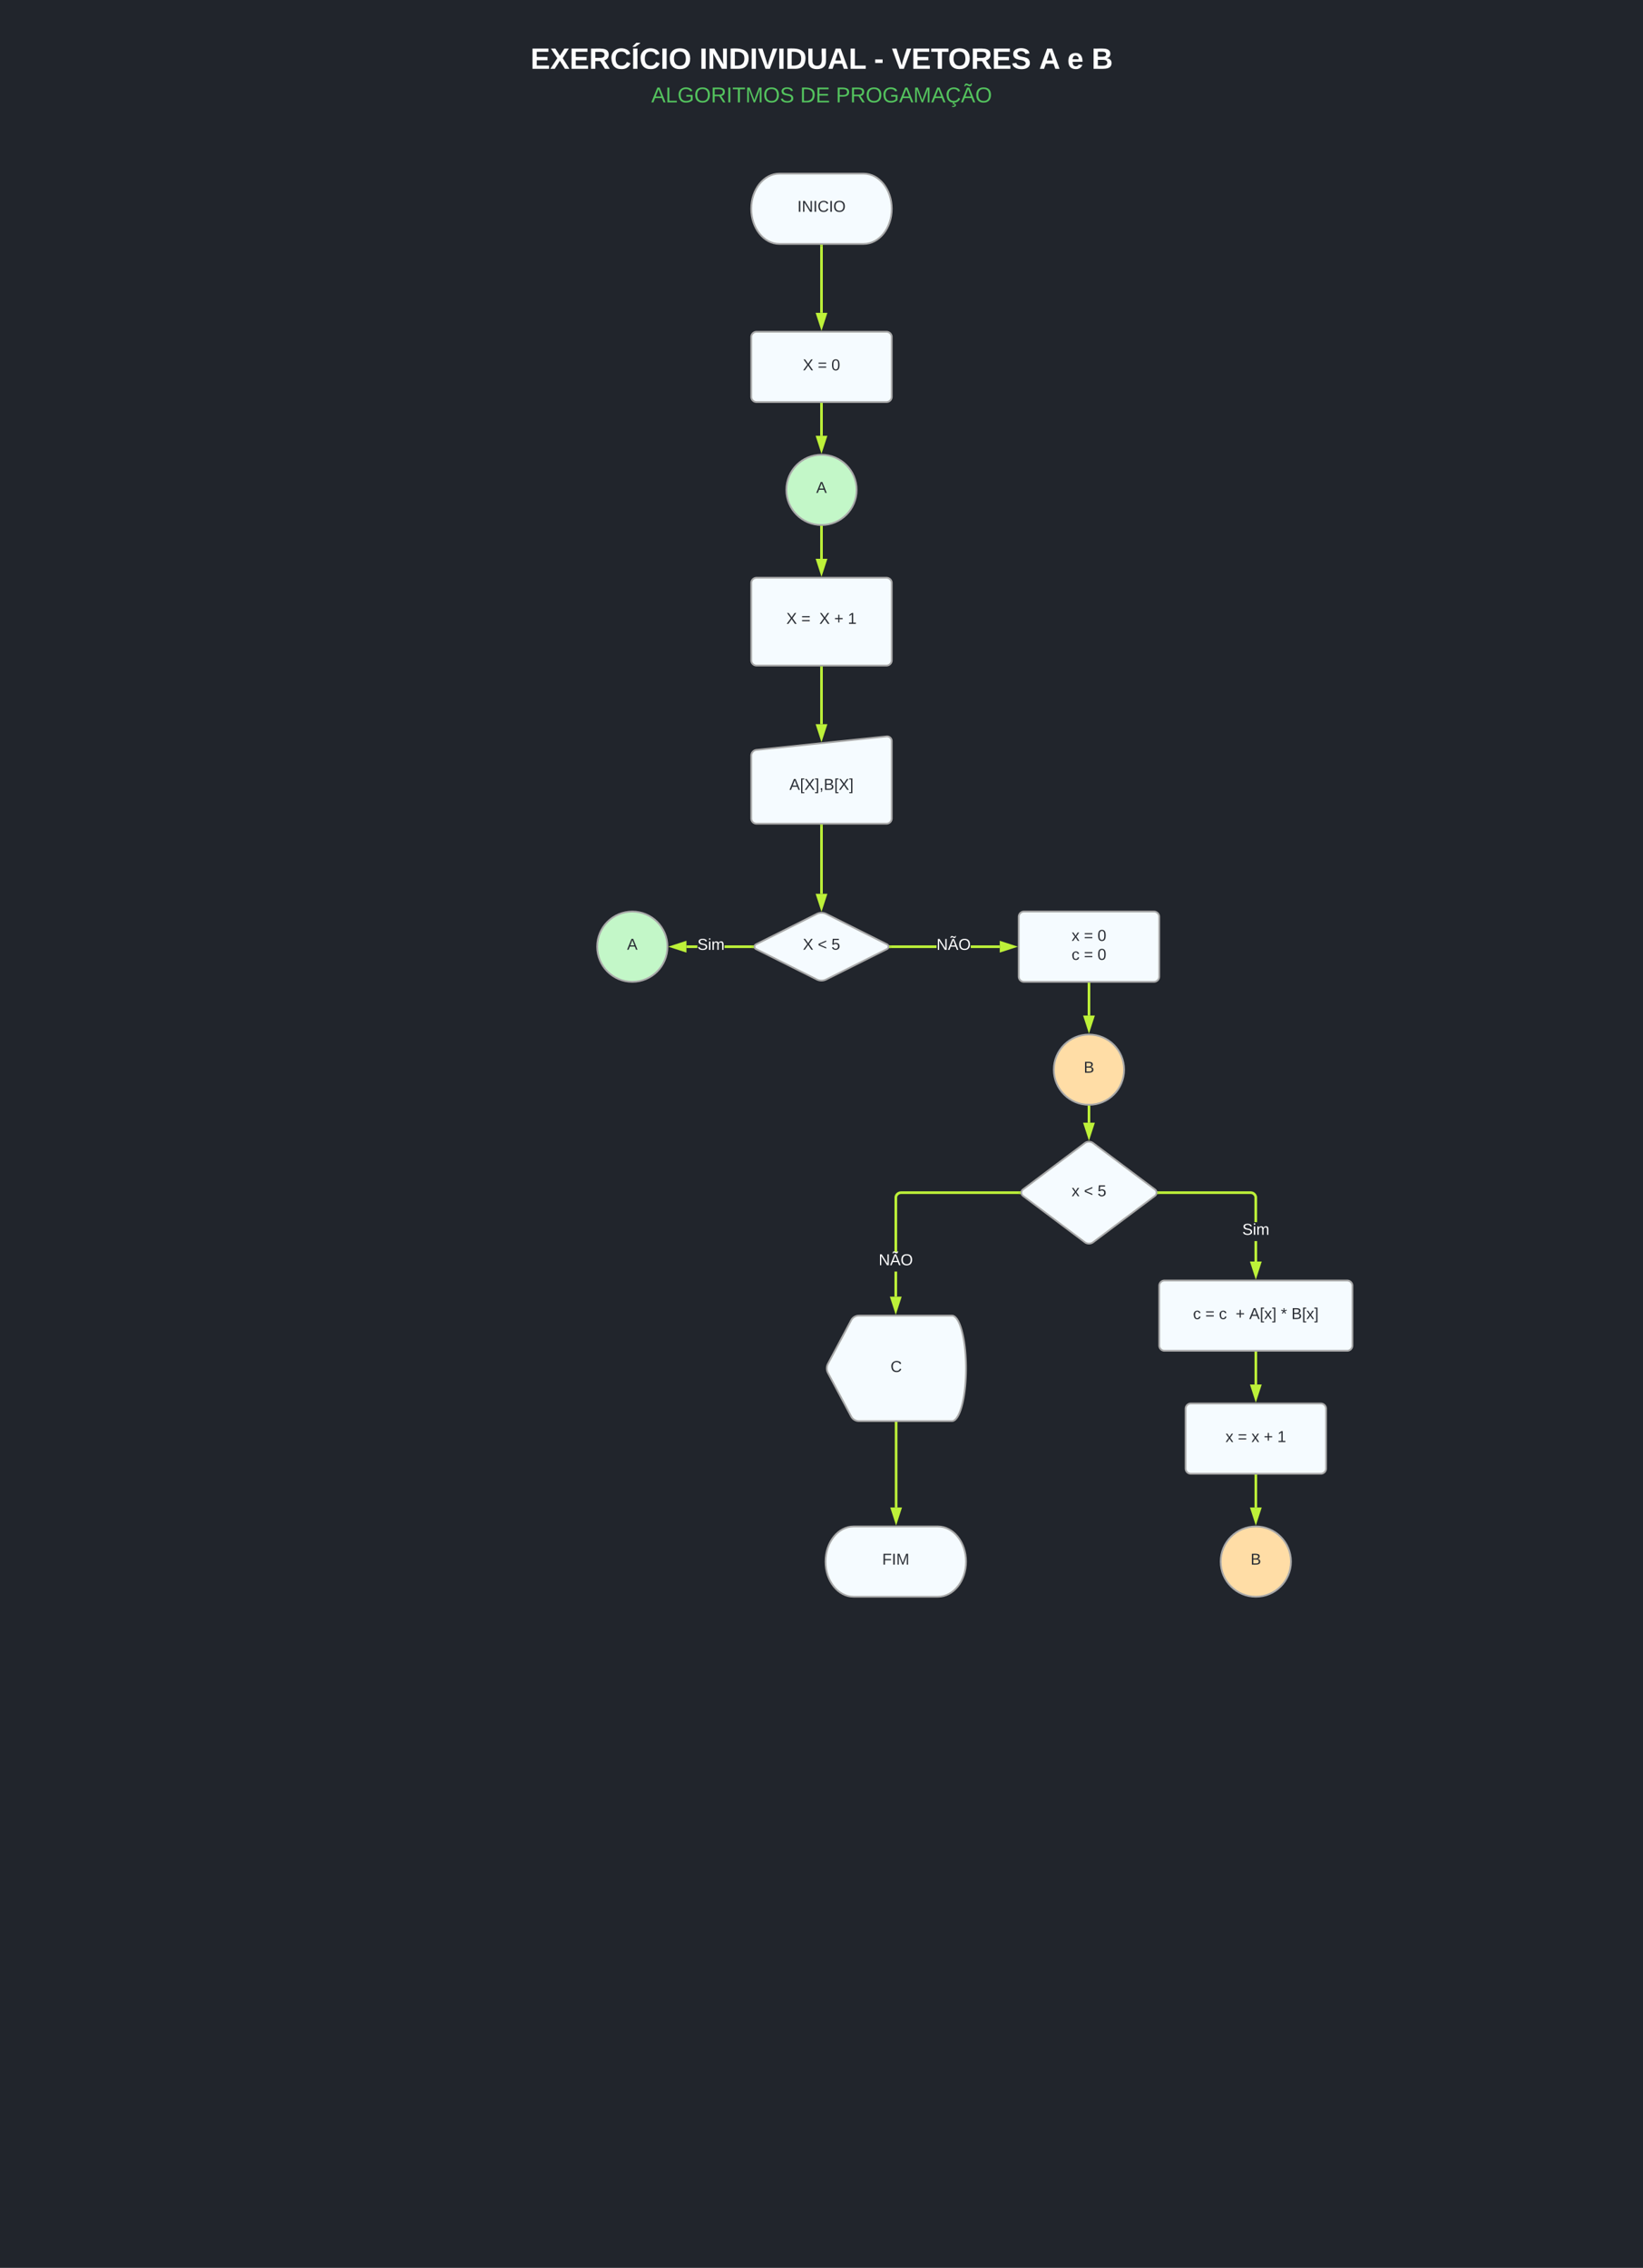 <svg xmlns="http://www.w3.org/2000/svg" xmlns:xlink="http://www.w3.org/1999/xlink" xmlns:lucid="lucid" width="1870.87" height="2581.67"><g transform="translate(0 2517.669)" lucid:page-tab-id="0_0"><path d="M0-2517.67h1870.87V64H0z" fill="#21252c"/><path d="M523.57-2474a6 6 0 0 1 6-6h811.73a6 6 0 0 1 6 6v94a6 6 0 0 1-6 6H529.57a6 6 0 0 1-6-6z" stroke="#000" stroke-opacity="0" stroke-width="3" fill="#fff" fill-opacity="0"/><use xlink:href="#a" transform="matrix(1,0,0,1,528.569,-2475) translate(75.565 35.667)"/><use xlink:href="#b" transform="matrix(1,0,0,1,528.569,-2475) translate(267.88 35.667)"/><use xlink:href="#c" transform="matrix(1,0,0,1,528.569,-2475) translate(466.676 35.667)"/><use xlink:href="#d" transform="matrix(1,0,0,1,528.569,-2475) translate(486.954 35.667)"/><use xlink:href="#e" transform="matrix(1,0,0,1,528.569,-2475) translate(654.639 35.667)"/><use xlink:href="#f" transform="matrix(1,0,0,1,528.569,-2475) translate(686.676 35.667)"/><use xlink:href="#g" transform="matrix(1,0,0,1,528.569,-2475) translate(714.454 35.667)"/><use xlink:href="#h" transform="matrix(1,0,0,1,528.569,-2475) translate(213.04 73.889)"/><use xlink:href="#i" transform="matrix(1,0,0,1,528.569,-2475) translate(382.59 73.889)"/><use xlink:href="#j" transform="matrix(1,0,0,1,528.569,-2475) translate(423.262 73.889)"/><path d="M983.43-2320c17.68 0 32 17.9 32 40s-14.32 40-32 40h-96c-17.67 0-32-17.9-32-40s14.33-40 32-40z" stroke="#a9a9a9" stroke-width="2" fill="#f5fbff"/><use xlink:href="#k" transform="matrix(1,0,0,1,860.433,-2315) translate(47.55 38.462)"/><path d="M855.43-2134a6 6 0 0 1 6-6h148a6 6 0 0 1 6 6v68a6 6 0 0 1-6 6h-148a6 6 0 0 1-6-6z" stroke="#a9a9a9" stroke-width="2" fill="#f5fbff"/><use xlink:href="#l" transform="matrix(1,0,0,1,867.433,-2128) translate(46.75 31.9)"/><use xlink:href="#m" transform="matrix(1,0,0,1,867.433,-2128) translate(63.75 31.9)"/><use xlink:href="#n" transform="matrix(1,0,0,1,867.433,-2128) translate(79.25 31.9)"/><path d="M935.43-2237.5v75.92" stroke="#bdf139" stroke-width="3" fill="none"/><path d="M936.93-2237.46h-3v-1.54h3z" stroke="#bdf139" stroke-width=".05" fill="#bdf139"/><path d="M935.43-2145.82l-4.63-14.26h9.27z" stroke="#bdf139" stroke-width="3" fill="#bdf139"/><path d="M855.43-1854a6 6 0 0 1 6-6h148a6 6 0 0 1 6 6v88a6 6 0 0 1-6 6h-148a6 6 0 0 1-6-6z" stroke="#a9a9a9" stroke-width="2" fill="#f5fbff"/><use xlink:href="#l" transform="matrix(1,0,0,1,867.433,-1848) translate(28 40.525)"/><use xlink:href="#o" transform="matrix(1,0,0,1,867.433,-1848) translate(45 40.525)"/><use xlink:href="#p" transform="matrix(1,0,0,1,867.433,-1848) translate(65.5 40.525)"/><use xlink:href="#q" transform="matrix(1,0,0,1,867.433,-1848) translate(82.5 40.525)"/><use xlink:href="#r" transform="matrix(1,0,0,1,867.433,-1848) translate(98 40.525)"/><path d="M855.43-1657.4a6.65 6.65 0 0 1 5.97-6.62l148.07-15.36a5.4 5.4 0 0 1 5.96 5.38v88a6 6 0 0 1-6 6h-148a6 6 0 0 1-6-6z" stroke="#a9a9a9" stroke-width="2" fill="#f5fbff"/><use xlink:href="#s" transform="matrix(1,0,0,1,860.433,-1658.333) translate(38.5 39.837)"/><path d="M935.43-1757.54v64.25" stroke="#bdf139" stroke-width="3" fill="none"/><path d="M936.93-1757.5h-3v-1.54h3z" stroke="#bdf139" stroke-width=".05" fill="#bdf139"/><path d="M935.43-1677.52l-4.63-14.27h9.27z" stroke="#bdf139" stroke-width="3" fill="#bdf139"/><path d="M930.07-1477.32a12 12 0 0 1 10.73 0l69.27 34.64a3 3 0 0 1 0 5.36l-69.27 34.64a12 12 0 0 1-10.73 0l-69.27-34.64a3 3 0 0 1 0-5.36z" stroke="#a9a9a9" stroke-width="2" fill="#f5fbff"/><use xlink:href="#l" transform="matrix(1,0,0,1,860.433,-1475) translate(53.755 38.462)"/><use xlink:href="#t" transform="matrix(1,0,0,1,860.433,-1475) translate(70.755 38.462)"/><use xlink:href="#u" transform="matrix(1,0,0,1,860.433,-1475) translate(86.255 38.462)"/><path d="M935.43-1577.54v77.33" stroke="#bdf139" stroke-width="3" fill="none"/><path d="M936.93-1577.5h-3v-1.54h3z" stroke="#bdf139" stroke-width=".05" fill="#bdf139"/><path d="M935.43-1484.44l-4.63-14.27h9.27z" stroke="#bdf139" stroke-width="3" fill="#bdf139"/><path d="M975.43-1960c0 22.1-17.9 40-40 40s-40-17.9-40-40 17.9-40 40-40 40 17.9 40 40z" stroke="#a9a9a9" stroke-width="2" fill="#c3f7c8"/><use xlink:href="#v" transform="matrix(1,0,0,1,900.433,-1995) translate(29 38.462)"/><path d="M935.43-2057.54v35.92" stroke="#bdf139" stroke-width="3" fill="none"/><path d="M936.93-2057.5h-3v-1.54h3z" stroke="#bdf139" stroke-width=".05" fill="#bdf139"/><path d="M935.43-2005.85l-4.63-14.27h9.27z" stroke="#bdf139" stroke-width="3" fill="#bdf139"/><path d="M935.43-1917.5v35.92" stroke="#bdf139" stroke-width="3" fill="none"/><path d="M935.42-1919l1.5-.05v1.6h-3v-1.64z" stroke="#bdf139" stroke-width=".05" fill="#bdf139"/><path d="M935.43-1865.82l-4.63-14.26h9.27z" stroke="#bdf139" stroke-width="3" fill="#bdf139"/><path d="M760-1440c0 22.1-17.9 40-40 40s-40-17.9-40-40 17.9-40 40-40 40 17.9 40 40z" stroke="#a9a9a9" stroke-width="2" fill="#c3f7c8"/><use xlink:href="#v" transform="matrix(1,0,0,1,685,-1475) translate(29 38.462)"/><path d="M794.12-1438.5h-12.5v-3h12.5zm62.52 0h-31.62v-3h31.62z" stroke="#bdf139" stroke-width=".05" fill="#bdf139"/><path d="M858.23-1440.88l-.1.88.1.88.22.62h-1.85v-3h1.85z" fill="#bdf139"/><path d="M858.26-1440.87l-.1.87.1.87.22.66h-1.9v-3.06h1.9zm-1.64-.6v2.94h1.8l-.2-.58-.1-.9.1-.9.2-.57z" stroke="#bdf139" stroke-width=".05" fill="#bdf139"/><path d="M780.12-1435.36l-14.27-4.64 14.27-4.64z" fill="#bdf139"/><path d="M781.62-1433.3L761-1440l20.62-6.7zm-10.9-6.7l7.9 2.57v-5.14z" stroke="#bdf139" stroke-width=".05" fill="#bdf139"/><use xlink:href="#w" transform="matrix(1,0,0,1,794.118,-1450.8) translate(0 14.4)"/><path d="M1160-1474a6 6 0 0 1 6-6h148a6 6 0 0 1 6 6v68a6 6 0 0 1-6 6h-148a6 6 0 0 1-6-6z" stroke="#a9a9a9" stroke-width="2" fill="#f5fbff"/><use xlink:href="#x" transform="matrix(1,0,0,1,1172,-1468) translate(48.25 21.4)"/><use xlink:href="#m" transform="matrix(1,0,0,1,1172,-1468) translate(62.25 21.4)"/><use xlink:href="#y" transform="matrix(1,0,0,1,1172,-1468) translate(77.75 21.4)"/><use xlink:href="#z" transform="matrix(1,0,0,1,1172,-1468) translate(48.25 43)"/><use xlink:href="#m" transform="matrix(1,0,0,1,1172,-1468) translate(62.25 43)"/><use xlink:href="#n" transform="matrix(1,0,0,1,1172,-1468) translate(77.75 43)"/><path d="M1066.4-1438.5h-52.17v-3h52.18zm72.02 0h-33.06v-3h33.06z" stroke="#bdf139" stroke-width=".05" fill="#bdf139"/><path d="M1014.27-1438.5h-1.85l.2-.62.1-.88-.1-.88-.2-.62h1.85z" fill="#bdf139"/><path d="M1014.3-1438.47h-1.92l.23-.66.1-.87-.1-.87-.22-.66h1.9zm-1.85-3l.2.58.1.9-.1.9-.2.57h1.8v-2.94z" stroke="#bdf139" stroke-width=".05" fill="#bdf139"/><path d="M1154.18-1440l-14.26 4.64v-9.28z" fill="#bdf139"/><path d="M1159.04-1440l-20.62 6.7v-13.4zm-17.62 2.57l7.9-2.57-7.9-2.57z" stroke="#bdf139" stroke-width=".05" fill="#bdf139"/><use xlink:href="#A" transform="matrix(1,0,0,1,1066.409,-1450.8) translate(0 14.4)"/><path d="M1280-1300c0 22.1-17.9 40-40 40s-40-17.9-40-40 17.9-40 40-40 40 17.9 40 40z" stroke="#a9a9a9" stroke-width="2" fill="#ffdda6"/><use xlink:href="#B" transform="matrix(1,0,0,1,1205,-1335) translate(29 38.462)"/><path d="M1240-1397.54v35.92" stroke="#bdf139" stroke-width="3" fill="none"/><path d="M1241.5-1397.5h-3v-1.54h3z" stroke="#bdf139" stroke-width=".05" fill="#bdf139"/><path d="M1240-1345.85l-4.64-14.27h9.28z" stroke="#bdf139" stroke-width="3" fill="#bdf139"/><path d="M1235.2-1216.4a8 8 0 0 1 9.6 0l70.4 52.8a4.5 4.5 0 0 1 0 7.2l-70.4 52.8a8 8 0 0 1-9.6 0l-70.4-52.8a4.5 4.5 0 0 1 0-7.2z" stroke="#a9a9a9" stroke-width="2" fill="#f5fbff"/><use xlink:href="#x" transform="matrix(1,0,0,1,1165,-1215) translate(55.255 59.087)"/><use xlink:href="#t" transform="matrix(1,0,0,1,1165,-1215) translate(69.255 59.087)"/><use xlink:href="#u" transform="matrix(1,0,0,1,1165,-1215) translate(84.755 59.087)"/><path d="M1320-1054a6 6 0 0 1 6-6h208a6 6 0 0 1 6 6v68a6 6 0 0 1-6 6h-208a6 6 0 0 1-6-6z" stroke="#a9a9a9" stroke-width="2" fill="#f5fbff"/><use xlink:href="#C" transform="matrix(1,0,0,1,1332,-1048) translate(26.5 31.9)"/><use xlink:href="#m" transform="matrix(1,0,0,1,1332,-1048) translate(40.5 31.9)"/><use xlink:href="#D" transform="matrix(1,0,0,1,1332,-1048) translate(56 31.9)"/><use xlink:href="#q" transform="matrix(1,0,0,1,1332,-1048) translate(75 31.9)"/><use xlink:href="#E" transform="matrix(1,0,0,1,1332,-1048) translate(90.5 31.9)"/><use xlink:href="#F" transform="matrix(1,0,0,1,1332,-1048) translate(126.5 31.9)"/><use xlink:href="#G" transform="matrix(1,0,0,1,1332,-1048) translate(138.5 31.9)"/><path d="M1431.5-1081.58h-3l-.02-23.25h3zm-6.33-79.83l1.15.26 1.1.45 1 .63.9.76.75.9.62 1 .44 1.08.3 1.2v28.7h-3v-28.34l-.16-.63-.27-.64-.36-.6-.46-.54-.54-.46-.6-.37-.65-.28-.7-.16-.76-.06H1319.5v-3h104.56z" stroke="#bdf139" stroke-width=".05" fill="#bdf139"/><path d="M1319.54-1158.5h-1.77l.14-.5.1-1-.1-1-.13-.5h1.77z" fill="#bdf139"/><path d="M1319.57-1158.47h-1.83l.15-.52.08-1-.1-1-.14-.53h1.83zm-1.77-3l.13.45.1 1.02-.1 1.02-.13.45h1.72v-2.94z" stroke="#bdf139" stroke-width=".05" fill="#bdf139"/><path d="M1430-1065.82l-4.64-14.26h9.28z" fill="#bdf139"/><path d="M1430-1060.96l-6.7-20.62h13.4zm-2.57-17.62l2.57 7.9 2.57-7.9z" stroke="#bdf139" stroke-width=".05" fill="#bdf139"/><g><use xlink:href="#w" transform="matrix(1,0,0,1,1414.55,-1126.427) translate(0 14.4)"/></g><path d="M1350-914a6 6 0 0 1 6-6h148a6 6 0 0 1 6 6v68a6 6 0 0 1-6 6h-148a6 6 0 0 1-6-6z" stroke="#a9a9a9" stroke-width="2" fill="#f5fbff"/><g><use xlink:href="#x" transform="matrix(1,0,0,1,1362,-908) translate(33.5 31.9)"/><use xlink:href="#m" transform="matrix(1,0,0,1,1362,-908) translate(47.5 31.9)"/><use xlink:href="#H" transform="matrix(1,0,0,1,1362,-908) translate(63 31.9)"/><use xlink:href="#q" transform="matrix(1,0,0,1,1362,-908) translate(77 31.9)"/><use xlink:href="#r" transform="matrix(1,0,0,1,1362,-908) translate(92.5 31.9)"/></g><path d="M1430-977.54v35.96" stroke="#bdf139" stroke-width="3" fill="none"/><path d="M1431.5-977.5h-3v-1.54h3z" stroke="#bdf139" stroke-width=".05" fill="#bdf139"/><path d="M1430-925.82l-4.64-14.26h9.28z" stroke="#bdf139" stroke-width="3" fill="#bdf139"/><path d="M1470-740c0 22.1-17.9 40-40 40s-40-17.9-40-40 17.9-40 40-40 40 17.9 40 40z" stroke="#a9a9a9" stroke-width="2" fill="#ffdda6"/><g><use xlink:href="#B" transform="matrix(1,0,0,1,1395,-775) translate(29 38.462)"/></g><path d="M1430-837.54v35.92" stroke="#bdf139" stroke-width="3" fill="none"/><path d="M1431.5-837.5h-3v-1.54h3z" stroke="#bdf139" stroke-width=".05" fill="#bdf139"/><path d="M1430-785.85l-4.64-14.27h9.28z" stroke="#bdf139" stroke-width="3" fill="#bdf139"/><path d="M1240-1257.5v17.88" stroke="#bdf139" stroke-width="3" fill="none"/><path d="M1240-1259l1.5-.05v1.6h-3v-1.64z" stroke="#bdf139" stroke-width=".05" fill="#bdf139"/><path d="M1240-1223.86l-4.64-14.26h9.28z" stroke="#bdf139" stroke-width="3" fill="#bdf139"/><path d="M969.18-1014.7a10 10 0 0 1 8.82-5.3h106c8.84 0 16 26.86 16 60s-7.16 60-16 60H978a10 10 0 0 1-8.82-5.3l-26.36-49.4a11.25 11.25 0 0 1 0-10.6z" stroke="#a9a9a9" stroke-width="2" fill="#f5fbff"/><g><use xlink:href="#I" transform="matrix(1,0,0,1,945,-1015) translate(69.03 59.087)"/></g><path d="M1021.5-1041.58h-3l.02-28.6h3zm139-116.92h-134.44l-.76.06-.7.16-.64.27-.6.36-.54.46-.46.54-.37.6-.28.65-.15.64-.04 62.97h-3l.04-63.32.3-1.2.44-1.1.63-1 .76-.9.9-.75 1-.62 1.08-.44 1.15-.27 1.1-.1h134.57z" stroke="#bdf139" stroke-width=".05" fill="#bdf139"/><path d="M1162.1-1161l-.1 1 .1 1 .13.5h-1.77v-3h1.77z" fill="#bdf139"/><path d="M1162.1-1161l-.08 1 .1 1 .14.53h-1.83v-3.06h1.83zm-1.62-.47v2.94h1.72l-.13-.45-.1-1.02.1-1.02.13-.45z" stroke="#bdf139" stroke-width=".05" fill="#bdf139"/><path d="M1020-1025.82l-4.64-14.27h9.28z" fill="#bdf139"/><path d="M1020-1020.97l-6.7-20.62h13.4zm-2.57-17.62l2.57 7.93 2.57-7.92z" stroke="#bdf139" stroke-width=".05" fill="#bdf139"/><g><use xlink:href="#A" transform="matrix(1,0,0,1,1000.525,-1091.793) translate(0 14.4)"/></g><path d="M1068-780c17.67 0 32 17.9 32 40s-14.33 40-32 40h-96c-17.67 0-32-17.9-32-40s14.33-40 32-40z" stroke="#a9a9a9" stroke-width="2" fill="#f5fbff"/><g><use xlink:href="#J" transform="matrix(1,0,0,1,945,-775) translate(59.55 38.462)"/></g><path d="M1020.4-897.5v95.88" stroke="#bdf139" stroke-width="3" fill="none"/><path d="M1021.9-897.46h-3V-899h3z" stroke="#bdf139" stroke-width=".05" fill="#bdf139"/><path d="M1020.4-785.85l-4.62-14.27h9.27z" stroke="#bdf139" stroke-width="3" fill="#bdf139"/><defs><path fill="#fff" d="M24 0v-248h195v40H76v63h132v40H76v65h150V0H24" id="K"/><path fill="#fff" d="M182 0l-62-99L58 0H3l86-130-79-118h55l55 88 55-88h55l-75 118L237 0h-55" id="L"/><path fill="#fff" d="M240-174c0 40-23 61-54 70L253 0h-59l-57-94H76V0H24v-248c93 4 217-23 216 74zM76-134c48-2 112 12 112-38 0-48-66-32-112-35v73" id="M"/><path fill="#fff" d="M67-125c0 53 21 87 73 88 37 1 54-22 65-47l45 17C233-25 199 4 140 4 58 4 20-42 15-125 8-235 124-281 211-232c18 10 29 29 36 50l-46 12c-8-25-30-41-62-41-52 0-71 34-72 86" id="N"/><path fill="#fff" d="M18-269v-5l45-45h45v8l-60 42H18zM24 0v-248h52V0H24" id="O"/><path fill="#fff" d="M24 0v-248h52V0H24" id="P"/><path fill="#fff" d="M140-251c80 0 125 45 125 126S219 4 139 4C58 4 15-44 15-125s44-126 125-126zm-1 214c52 0 73-35 73-88 0-50-21-86-72-86-52 0-73 35-73 86s22 88 72 88" id="Q"/><g id="a"><use transform="matrix(0.093,0,0,0.093,0,0)" xlink:href="#K"/><use transform="matrix(0.093,0,0,0.093,22.222,0)" xlink:href="#L"/><use transform="matrix(0.093,0,0,0.093,44.444,0)" xlink:href="#K"/><use transform="matrix(0.093,0,0,0.093,66.667,0)" xlink:href="#M"/><use transform="matrix(0.093,0,0,0.093,90.648,0)" xlink:href="#N"/><use transform="matrix(0.093,0,0,0.093,114.63,0)" xlink:href="#O"/><use transform="matrix(0.093,0,0,0.093,123.889,0)" xlink:href="#N"/><use transform="matrix(0.093,0,0,0.093,147.87,0)" xlink:href="#P"/><use transform="matrix(0.093,0,0,0.093,157.13,0)" xlink:href="#Q"/></g><path fill="#fff" d="M175 0L67-191c6 58 2 128 3 191H24v-248h59L193-55c-6-58-2-129-3-193h46V0h-61" id="R"/><path fill="#fff" d="M24-248c120-7 223 5 221 122C244-46 201 0 124 0H24v-248zM76-40c74 7 117-18 117-86 0-67-45-88-117-82v168" id="S"/><path fill="#fff" d="M147 0H94L2-248h55l64 206c17-72 42-137 63-206h54" id="T"/><path fill="#fff" d="M238-95c0 69-44 99-111 99C63 4 22-25 22-93v-155h51v151c-1 38 19 59 55 60 90 1 49-130 58-211h52v153" id="U"/><path fill="#fff" d="M199 0l-22-63H83L61 0H9l90-248h61L250 0h-51zm-33-102l-36-108c-10 38-24 72-36 108h72" id="V"/><path fill="#fff" d="M24 0v-248h52v208h133V0H24" id="W"/><g id="b"><use transform="matrix(0.093,0,0,0.093,0,0)" xlink:href="#P"/><use transform="matrix(0.093,0,0,0.093,9.259,0)" xlink:href="#R"/><use transform="matrix(0.093,0,0,0.093,33.241,0)" xlink:href="#S"/><use transform="matrix(0.093,0,0,0.093,57.222,0)" xlink:href="#P"/><use transform="matrix(0.093,0,0,0.093,66.481,0)" xlink:href="#T"/><use transform="matrix(0.093,0,0,0.093,88.704,0)" xlink:href="#P"/><use transform="matrix(0.093,0,0,0.093,97.963,0)" xlink:href="#S"/><use transform="matrix(0.093,0,0,0.093,121.944,0)" xlink:href="#U"/><use transform="matrix(0.093,0,0,0.093,145.926,0)" xlink:href="#V"/><use transform="matrix(0.093,0,0,0.093,169.907,0)" xlink:href="#W"/></g><path fill="#fff" d="M14-72v-43h91v43H14" id="X"/><use transform="matrix(0.093,0,0,0.093,0,0)" xlink:href="#X" id="c"/><path fill="#fff" d="M136-208V0H84v-208H4v-40h212v40h-80" id="Y"/><path fill="#fff" d="M169-182c-1-43-94-46-97-3 18 66 151 10 154 114 3 95-165 93-204 36-6-8-10-19-12-30l50-8c3 46 112 56 116 5-17-69-150-10-154-114-4-87 153-88 188-35 5 8 8 18 10 28" id="Z"/><g id="d"><use transform="matrix(0.093,0,0,0.093,0,0)" xlink:href="#T"/><use transform="matrix(0.093,0,0,0.093,22.222,0)" xlink:href="#K"/><use transform="matrix(0.093,0,0,0.093,44.444,0)" xlink:href="#Y"/><use transform="matrix(0.093,0,0,0.093,64.074,0)" xlink:href="#Q"/><use transform="matrix(0.093,0,0,0.093,90,0)" xlink:href="#M"/><use transform="matrix(0.093,0,0,0.093,113.981,0)" xlink:href="#K"/><use transform="matrix(0.093,0,0,0.093,136.204,0)" xlink:href="#Z"/></g><use transform="matrix(0.093,0,0,0.093,0,0)" xlink:href="#V" id="e"/><path fill="#fff" d="M185-48c-13 30-37 53-82 52C43 2 14-33 14-96s30-98 90-98c62 0 83 45 84 108H66c0 31 8 55 39 56 18 0 30-7 34-22zm-45-69c5-46-57-63-70-21-2 6-4 13-4 21h74" id="aa"/><use transform="matrix(0.093,0,0,0.093,0,0)" xlink:href="#aa" id="f"/><path fill="#fff" d="M182-130c37 4 62 22 62 59C244 23 116-4 24 0v-248c84 5 203-23 205 63 0 31-19 50-47 55zM76-148c40-3 101 13 101-30 0-44-60-28-101-31v61zm0 110c48-3 116 14 116-37 0-48-69-32-116-35v72" id="ab"/><use transform="matrix(0.093,0,0,0.093,0,0)" xlink:href="#ab" id="g"/><path fill="#54c45e" d="M205 0l-28-72H64L36 0H1l101-248h38L239 0h-34zm-38-99l-47-123c-12 45-31 82-46 123h93" id="ac"/><path fill="#54c45e" d="M30 0v-248h33v221h125V0H30" id="ad"/><path fill="#54c45e" d="M143 4C61 4 22-44 18-125c-5-107 100-154 193-111 17 8 29 25 37 43l-32 9c-13-25-37-40-76-40-61 0-88 39-88 99 0 61 29 100 91 101 35 0 62-11 79-27v-45h-74v-28h105v86C228-13 192 4 143 4" id="ae"/><path fill="#54c45e" d="M140-251c81 0 123 46 123 126C263-46 219 4 140 4 59 4 17-45 17-125s42-126 123-126zm0 227c63 0 89-41 89-101s-29-99-89-99c-61 0-89 39-89 99S79-25 140-24" id="af"/><path fill="#54c45e" d="M233-177c-1 41-23 64-60 70L243 0h-38l-65-103H63V0H30v-248c88 3 205-21 203 71zM63-129c60-2 137 13 137-47 0-61-80-42-137-45v92" id="ag"/><path fill="#54c45e" d="M33 0v-248h34V0H33" id="ah"/><path fill="#54c45e" d="M127-220V0H93v-220H8v-28h204v28h-85" id="ai"/><path fill="#54c45e" d="M240 0l2-218c-23 76-54 145-80 218h-23L58-218 59 0H30v-248h44l77 211c21-75 51-140 76-211h43V0h-30" id="aj"/><path fill="#54c45e" d="M185-189c-5-48-123-54-124 2 14 75 158 14 163 119 3 78-121 87-175 55-17-10-28-26-33-46l33-7c5 56 141 63 141-1 0-78-155-14-162-118-5-82 145-84 179-34 5 7 8 16 11 25" id="ak"/><g id="h"><use transform="matrix(0.068,0,0,0.068,0,0)" xlink:href="#ac"/><use transform="matrix(0.068,0,0,0.068,16.296,0)" xlink:href="#ad"/><use transform="matrix(0.068,0,0,0.068,29.877,0)" xlink:href="#ae"/><use transform="matrix(0.068,0,0,0.068,48.889,0)" xlink:href="#af"/><use transform="matrix(0.068,0,0,0.068,67.901,0)" xlink:href="#ag"/><use transform="matrix(0.068,0,0,0.068,85.488,0)" xlink:href="#ah"/><use transform="matrix(0.068,0,0,0.068,92.278,0)" xlink:href="#ai"/><use transform="matrix(0.068,0,0,0.068,107.148,0)" xlink:href="#aj"/><use transform="matrix(0.068,0,0,0.068,127.451,0)" xlink:href="#af"/><use transform="matrix(0.068,0,0,0.068,146.463,0)" xlink:href="#ak"/></g><path fill="#54c45e" d="M30-248c118-7 216 8 213 122C240-48 200 0 122 0H30v-248zM63-27c89 8 146-16 146-99s-60-101-146-95v194" id="al"/><path fill="#54c45e" d="M30 0v-248h187v28H63v79h144v27H63v87h162V0H30" id="am"/><g id="i"><use transform="matrix(0.068,0,0,0.068,0,0)" xlink:href="#al"/><use transform="matrix(0.068,0,0,0.068,17.586,0)" xlink:href="#am"/></g><path fill="#54c45e" d="M30-248c87 1 191-15 191 75 0 78-77 80-158 76V0H30v-248zm33 125c57 0 124 11 124-50 0-59-68-47-124-48v98" id="an"/><path fill="#54c45e" d="M212-179c-10-28-35-45-73-45-59 0-87 40-87 99 0 60 29 101 89 101 43 0 62-24 78-52l27 14C228-24 195 4 139 4 59 4 22-46 18-125c-6-104 99-153 187-111 19 9 31 26 39 46zM142 18c19-1 33 8 33 26 0 31-30 33-64 32V58c18 2 39 4 41-13 1-15-18-13-34-13l12-32h19" id="ao"/><path fill="#54c45e" d="M184-316c-4 23-8 48-36 47s-64-43-75 0H57c4-23 8-48 36-47s64 44 74 0h17zM205 0l-28-72H64L36 0H1l101-248h38L239 0h-34zm-38-99l-47-123c-12 45-31 82-46 123h93" id="ap"/><g id="j"><use transform="matrix(0.068,0,0,0.068,0,0)" xlink:href="#an"/><use transform="matrix(0.068,0,0,0.068,16.296,0)" xlink:href="#ag"/><use transform="matrix(0.068,0,0,0.068,33.883,0)" xlink:href="#af"/><use transform="matrix(0.068,0,0,0.068,52.895,0)" xlink:href="#ae"/><use transform="matrix(0.068,0,0,0.068,71.907,0)" xlink:href="#ac"/><use transform="matrix(0.068,0,0,0.068,88.204,0)" xlink:href="#aj"/><use transform="matrix(0.068,0,0,0.068,108.506,0)" xlink:href="#ac"/><use transform="matrix(0.068,0,0,0.068,124.802,0)" xlink:href="#ao"/><use transform="matrix(0.068,0,0,0.068,142.389,0)" xlink:href="#ap"/><use transform="matrix(0.068,0,0,0.068,158.685,0)" xlink:href="#af"/></g><path fill="#282c33" d="M33 0v-248h34V0H33" id="aq"/><path fill="#282c33" d="M190 0L58-211 59 0H30v-248h39L202-35l-2-213h31V0h-41" id="ar"/><path fill="#282c33" d="M212-179c-10-28-35-45-73-45-59 0-87 40-87 99 0 60 29 101 89 101 43 0 62-24 78-52l27 14C228-24 195 4 139 4 59 4 22-46 18-125c-6-104 99-153 187-111 19 9 31 26 39 46" id="as"/><path fill="#282c33" d="M140-251c81 0 123 46 123 126C263-46 219 4 140 4 59 4 17-45 17-125s42-126 123-126zm0 227c63 0 89-41 89-101s-29-99-89-99c-61 0-89 39-89 99S79-25 140-24" id="at"/><g id="k"><use transform="matrix(0.05,0,0,0.05,0,0)" xlink:href="#aq"/><use transform="matrix(0.05,0,0,0.05,5,0)" xlink:href="#ar"/><use transform="matrix(0.05,0,0,0.05,17.95,0)" xlink:href="#aq"/><use transform="matrix(0.05,0,0,0.05,22.95,0)" xlink:href="#as"/><use transform="matrix(0.05,0,0,0.05,35.9,0)" xlink:href="#aq"/><use transform="matrix(0.05,0,0,0.05,40.9,0)" xlink:href="#at"/></g><path fill="#282c33" d="M195 0l-74-108L45 0H8l94-129-87-119h37l69 98 67-98h37l-84 118L233 0h-38" id="au"/><use transform="matrix(0.05,0,0,0.05,0,0)" xlink:href="#au" id="l"/><path fill="#282c33" d="M18-150v-26h174v26H18zm0 90v-26h174v26H18" id="av"/><use transform="matrix(0.05,0,0,0.05,0,0)" xlink:href="#av" id="m"/><path fill="#282c33" d="M101-251c68 0 85 55 85 127S166 4 100 4C33 4 14-52 14-124c0-73 17-127 87-127zm-1 229c47 0 54-49 54-102s-4-102-53-102c-51 0-55 48-55 102 0 53 5 102 54 102" id="aw"/><use transform="matrix(0.05,0,0,0.05,0,0)" xlink:href="#aw" id="n"/><use transform="matrix(0.05,0,0,0.05,0,0)" xlink:href="#av" id="o"/><use transform="matrix(0.05,0,0,0.05,0,0)" xlink:href="#au" id="p"/><path fill="#282c33" d="M118-107v75H92v-75H18v-26h74v-75h26v75h74v26h-74" id="ax"/><use transform="matrix(0.05,0,0,0.05,0,0)" xlink:href="#ax" id="q"/><path fill="#282c33" d="M27 0v-27h64v-190l-56 39v-29l58-41h29v221h61V0H27" id="ay"/><use transform="matrix(0.05,0,0,0.05,0,0)" xlink:href="#ay" id="r"/><path fill="#282c33" d="M205 0l-28-72H64L36 0H1l101-248h38L239 0h-34zm-38-99l-47-123c-12 45-31 82-46 123h93" id="az"/><path fill="#282c33" d="M26 75v-336h71v23H56V52h41v23H26" id="aA"/><path fill="#282c33" d="M3 75V52h41v-290H3v-23h71V75H3" id="aB"/><path fill="#282c33" d="M68-38c1 34 0 65-14 84H32c9-13 17-26 17-46H33v-38h35" id="aC"/><path fill="#282c33" d="M160-131c35 5 61 23 61 61C221 17 115-2 30 0v-248c76 3 177-17 177 60 0 33-19 50-47 57zm-97-11c50-1 110 9 110-42 0-47-63-36-110-37v79zm0 115c55-2 124 14 124-45 0-56-70-42-124-44v89" id="aD"/><g id="s"><use transform="matrix(0.05,0,0,0.05,0,0)" xlink:href="#az"/><use transform="matrix(0.05,0,0,0.05,12,0)" xlink:href="#aA"/><use transform="matrix(0.05,0,0,0.05,17,0)" xlink:href="#au"/><use transform="matrix(0.05,0,0,0.05,29,0)" xlink:href="#aB"/><use transform="matrix(0.05,0,0,0.05,34,0)" xlink:href="#aC"/><use transform="matrix(0.05,0,0,0.05,39,0)" xlink:href="#aD"/><use transform="matrix(0.05,0,0,0.05,51,0)" xlink:href="#aA"/><use transform="matrix(0.05,0,0,0.05,56,0)" xlink:href="#au"/><use transform="matrix(0.05,0,0,0.05,68,0)" xlink:href="#aB"/></g><path fill="#282c33" d="M18-100v-36l175-74v27L42-118l151 64v27" id="aE"/><use transform="matrix(0.05,0,0,0.05,0,0)" xlink:href="#aE" id="t"/><path fill="#282c33" d="M54-142c48-35 137-8 131 61C196 18 31 33 14-55l32-4c7 23 22 37 52 37 35-1 51-22 54-58 4-55-73-65-99-34H22l8-134h141v27H59" id="aF"/><use transform="matrix(0.05,0,0,0.05,0,0)" xlink:href="#aF" id="u"/><use transform="matrix(0.05,0,0,0.05,0,0)" xlink:href="#az" id="v"/><path fill="#fff" d="M185-189c-5-48-123-54-124 2 14 75 158 14 163 119 3 78-121 87-175 55-17-10-28-26-33-46l33-7c5 56 141 63 141-1 0-78-155-14-162-118-5-82 145-84 179-34 5 7 8 16 11 25" id="aG"/><path fill="#fff" d="M24-231v-30h32v30H24zM24 0v-190h32V0H24" id="aH"/><path fill="#fff" d="M210-169c-67 3-38 105-44 169h-31v-121c0-29-5-50-35-48C34-165 62-65 56 0H25l-1-190h30c1 10-1 24 2 32 10-44 99-50 107 0 11-21 27-35 58-36 85-2 47 119 55 194h-31v-121c0-29-5-49-35-48" id="aI"/><g id="w"><use transform="matrix(0.05,0,0,0.05,0,0)" xlink:href="#aG"/><use transform="matrix(0.05,0,0,0.05,12,0)" xlink:href="#aH"/><use transform="matrix(0.05,0,0,0.05,15.95,0)" xlink:href="#aI"/></g><path fill="#282c33" d="M141 0L90-78 38 0H4l68-98-65-92h35l48 74 47-74h35l-64 92 68 98h-35" id="aJ"/><use transform="matrix(0.05,0,0,0.05,0,0)" xlink:href="#aJ" id="x"/><use transform="matrix(0.05,0,0,0.05,0,0)" xlink:href="#aw" id="y"/><path fill="#282c33" d="M96-169c-40 0-48 33-48 73s9 75 48 75c24 0 41-14 43-38l32 2c-6 37-31 61-74 61-59 0-76-41-82-99-10-93 101-131 147-64 4 7 5 14 7 22l-32 3c-4-21-16-35-41-35" id="aK"/><use transform="matrix(0.05,0,0,0.05,0,0)" xlink:href="#aK" id="z"/><path fill="#fff" d="M190 0L58-211 59 0H30v-248h39L202-35l-2-213h31V0h-41" id="aL"/><path fill="#fff" d="M184-316c-4 23-8 48-36 47s-64-43-75 0H57c4-23 8-48 36-47s64 44 74 0h17zM205 0l-28-72H64L36 0H1l101-248h38L239 0h-34zm-38-99l-47-123c-12 45-31 82-46 123h93" id="aM"/><path fill="#fff" d="M140-251c81 0 123 46 123 126C263-46 219 4 140 4 59 4 17-45 17-125s42-126 123-126zm0 227c63 0 89-41 89-101s-29-99-89-99c-61 0-89 39-89 99S79-25 140-24" id="aN"/><g id="A"><use transform="matrix(0.05,0,0,0.05,0,0)" xlink:href="#aL"/><use transform="matrix(0.05,0,0,0.05,12.95,0)" xlink:href="#aM"/><use transform="matrix(0.05,0,0,0.05,24.95,0)" xlink:href="#aN"/></g><use transform="matrix(0.05,0,0,0.05,0,0)" xlink:href="#aD" id="B"/><use transform="matrix(0.05,0,0,0.05,0,0)" xlink:href="#aK" id="C"/><use transform="matrix(0.05,0,0,0.05,0,0)" xlink:href="#aK" id="D"/><g id="E"><use transform="matrix(0.05,0,0,0.05,0,0)" xlink:href="#az"/><use transform="matrix(0.05,0,0,0.05,12,0)" xlink:href="#aA"/><use transform="matrix(0.05,0,0,0.05,17,0)" xlink:href="#aJ"/><use transform="matrix(0.05,0,0,0.05,26,0)" xlink:href="#aB"/></g><path fill="#282c33" d="M80-196l47-18 7 23-49 13 32 44-20 13-27-46-27 45-21-12 33-44-49-13 8-23 47 19-2-53h23" id="aO"/><use transform="matrix(0.05,0,0,0.05,0,0)" xlink:href="#aO" id="F"/><g id="G"><use transform="matrix(0.05,0,0,0.05,0,0)" xlink:href="#aD"/><use transform="matrix(0.05,0,0,0.05,12,0)" xlink:href="#aA"/><use transform="matrix(0.05,0,0,0.05,17,0)" xlink:href="#aJ"/><use transform="matrix(0.05,0,0,0.05,26,0)" xlink:href="#aB"/></g><use transform="matrix(0.05,0,0,0.05,0,0)" xlink:href="#aJ" id="H"/><use transform="matrix(0.05,0,0,0.05,0,0)" xlink:href="#as" id="I"/><path fill="#282c33" d="M63-220v92h138v28H63V0H30v-248h175v28H63" id="aP"/><path fill="#282c33" d="M240 0l2-218c-23 76-54 145-80 218h-23L58-218 59 0H30v-248h44l77 211c21-75 51-140 76-211h43V0h-30" id="aQ"/><g id="J"><use transform="matrix(0.05,0,0,0.05,0,0)" xlink:href="#aP"/><use transform="matrix(0.05,0,0,0.05,10.95,0)" xlink:href="#aq"/><use transform="matrix(0.05,0,0,0.05,15.95,0)" xlink:href="#aQ"/></g></defs></g></svg>